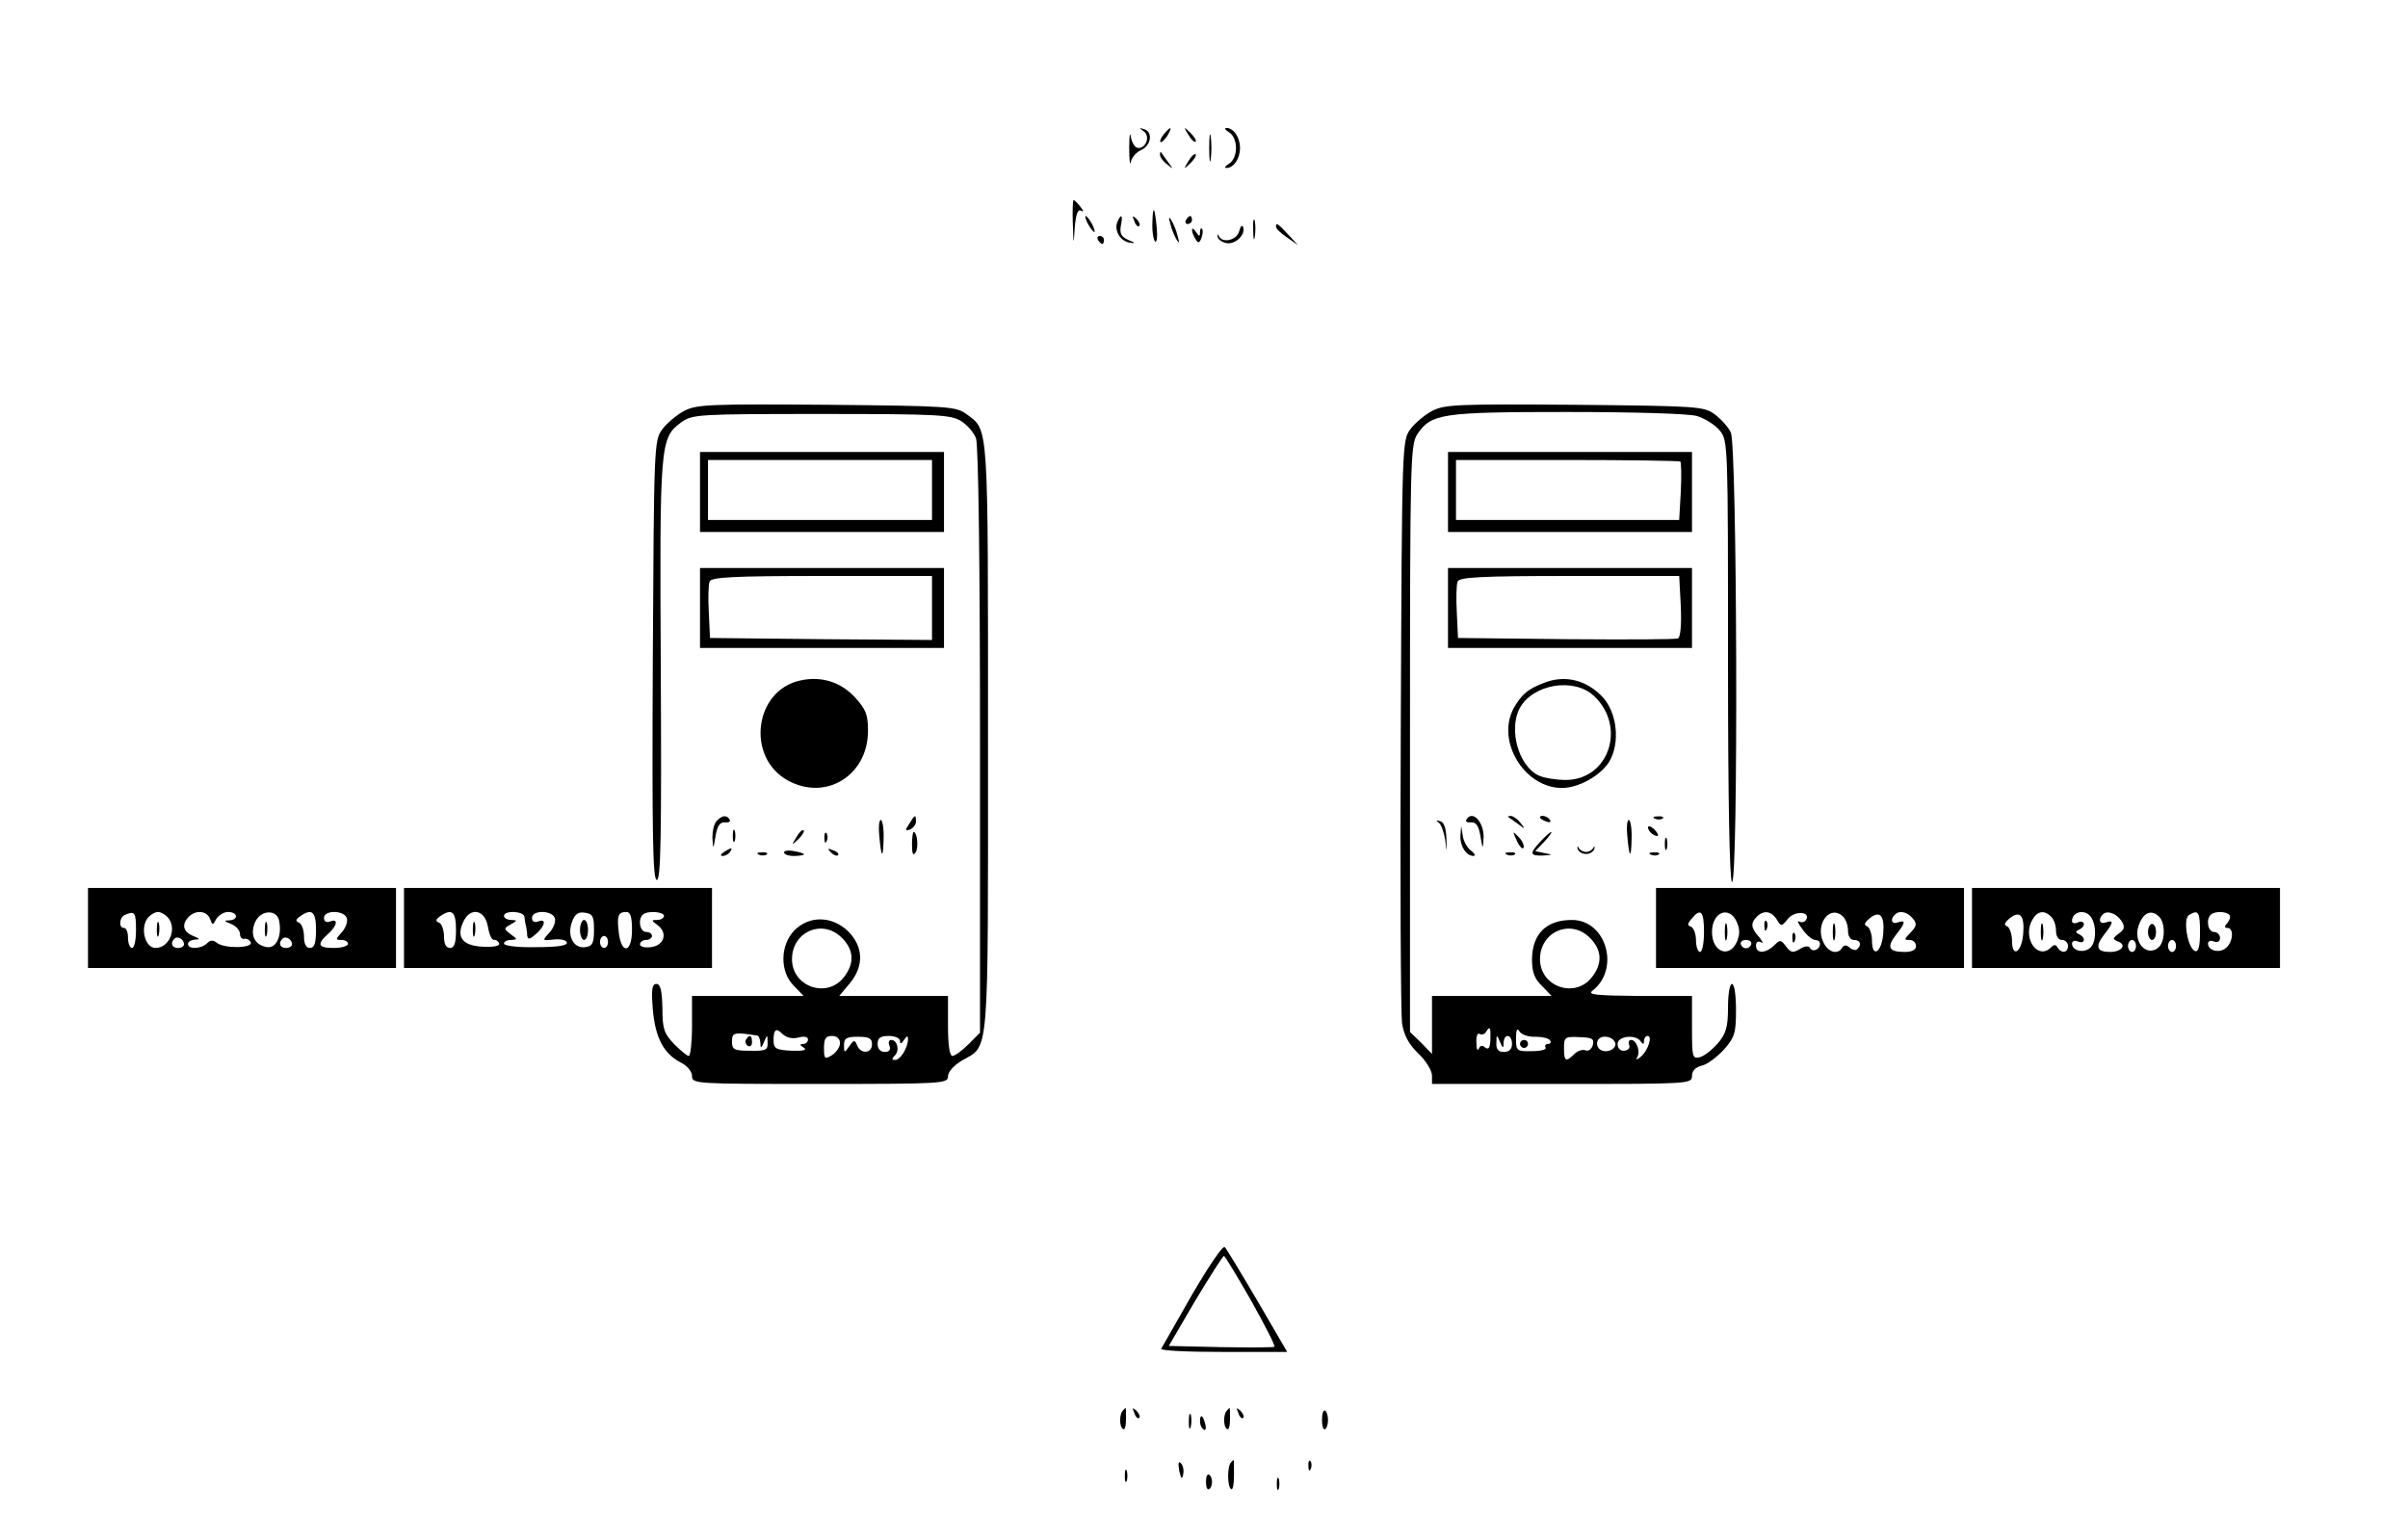 <?xml version="1.0" standalone="no"?>
<!DOCTYPE svg PUBLIC "-//W3C//DTD SVG 20010904//EN"
 "http://www.w3.org/TR/2001/REC-SVG-20010904/DTD/svg10.dtd">
<svg version="1.0" xmlns="http://www.w3.org/2000/svg"
 width="602pt" height="379pt" viewBox="0 0 602 379"
 preserveAspectRatio="xMidYMid meet">

<g transform="translate(0,379) scale(0.1,-0.1)"
fill="#000000" stroke="none">
<path d="M2823 3420 c0 -30 2 -46 4 -35 2 11 14 25 26 30 25 11 30 46 7 52
-12 4 -13 3 -1 -5 17 -12 7 -42 -13 -42 -8 0 -16 12 -19 28 -2 15 -4 2 -4 -28z"/>
<path d="M2910 3455 c-7 -9 -11 -17 -9 -20 3 -2 10 5 17 15 14 24 10 26 -8 5z"/>
<path d="M2971 3453 c7 -12 15 -20 18 -17 3 2 -3 12 -13 22 -17 16 -18 16 -5
-5z"/>
<path d="M3023 3420 c0 -30 2 -43 4 -27 2 15 2 39 0 55 -2 15 -4 2 -4 -28z"/>
<path d="M3073 3459 c10 -6 17 -22 17 -39 0 -17 -7 -33 -17 -39 -10 -6 -13
-11 -7 -11 18 0 34 23 34 50 0 27 -16 50 -34 50 -6 0 -3 -5 7 -11z"/>
<path d="M2900 3403 c0 -6 8 -17 18 -24 16 -13 16 -13 2 6 -8 11 -16 22 -17
24 -2 2 -3 0 -3 -6z"/>
<path d="M2971 3387 c-13 -21 -12 -21 5 -5 10 10 16 20 13 22 -3 3 -11 -5 -18
-17z"/>
<path d="M2682 3233 c2 -58 2 -58 5 -10 3 33 8 45 16 40 7 -4 6 0 -2 10 -7 9
-15 17 -17 17 -2 0 -3 -26 -2 -57z"/>
<path d="M2881 3233 c-1 -23 3 -44 7 -47 4 -2 6 12 4 32 -5 56 -10 62 -11 15z"/>
<path d="M2720 3230 c6 -11 13 -20 16 -20 2 0 0 9 -6 20 -6 11 -13 20 -16 20
-2 0 0 -9 6 -20z"/>
<path d="M2793 3234 c-8 -22 9 -48 33 -51 14 -2 12 0 -5 7 -18 8 -22 16 -19
35 6 28 1 33 -9 9z"/>
<path d="M2836 3237 c3 -10 9 -15 12 -12 3 3 0 11 -7 18 -10 9 -11 8 -5 -6z"/>
<path d="M2926 3230 c3 -14 11 -32 16 -40 6 -10 7 -7 2 10 -3 14 -11 32 -16
40 -6 10 -7 7 -2 -10z"/>
<path d="M2965 3240 c-3 -5 -1 -10 4 -10 6 0 11 5 11 10 0 6 -2 10 -4 10 -3 0
-8 -4 -11 -10z"/>
<path d="M3133 3215 c0 -22 2 -30 4 -17 2 12 2 30 0 40 -3 9 -5 -1 -4 -23z"/>
<path d="M3098 3212 c-6 -23 -42 -31 -51 -12 -3 6 -4 5 -3 -2 1 -7 12 -14 23
-16 22 -3 47 21 41 40 -3 7 -7 2 -10 -10z"/>
<path d="M3190 3223 c0 -5 13 -17 28 -27 l27 -19 -24 26 c-26 28 -31 32 -31
20z"/>
<path d="M2980 3215 c0 -5 4 -16 9 -23 6 -11 10 -10 15 4 3 9 4 19 1 22 -3 3
-5 -1 -5 -9 0 -11 -2 -11 -10 1 -5 8 -10 11 -10 5z"/>
<path d="M2745 3190 c3 -5 8 -10 11 -10 2 0 4 5 4 10 0 6 -5 10 -11 10 -5 0
-7 -4 -4 -10z"/>
<path d="M1711 2763 c-19 -10 -44 -31 -55 -46 -21 -28 -21 -40 -24 -578 -2
-440 0 -549 10 -549 10 0 12 105 10 524 -3 568 -2 581 51 620 28 20 39 21 351
21 293 0 324 -2 349 -18 16 -10 32 -29 37 -43 6 -15 10 -316 10 -755 l0 -731
-29 -29 c-16 -16 -34 -29 -40 -29 -7 0 -11 28 -11 75 l0 75 -136 0 -136 0 26
31 c36 43 35 91 -3 130 -40 39 -97 41 -135 3 -36 -37 -37 -104 -1 -139 l24
-25 -139 0 -140 0 0 -75 c0 -41 -4 -75 -8 -75 -5 0 -21 14 -37 30 -25 26 -29
38 -29 90 -1 44 -5 60 -15 60 -11 0 -13 -14 -9 -63 6 -71 27 -111 69 -133 17
-8 29 -23 29 -34 0 -20 8 -20 320 -20 308 0 320 1 320 19 0 11 14 27 34 39 70
41 66 -11 66 806 0 796 2 769 -53 810 -27 20 -42 21 -350 24 -292 2 -325 1
-356 -15z m394 -1318 c30 -30 32 -64 4 -99 -42 -53 -129 -23 -129 46 0 69 77
102 125 53z m-109 -249 c14 4 24 2 24 -5 0 -6 -6 -11 -12 -11 -9 0 -9 -3 1 -9
10 -6 0 -9 -30 -8 -37 2 -44 5 -45 22 -1 31 6 37 22 20 10 -9 24 -13 40 -9z
m-103 5 c4 0 7 -9 8 -18 0 -15 2 -15 9 2 8 19 9 19 9 -1 1 -19 -4 -22 -44 -21
-40 0 -45 3 -45 23 0 23 5 24 63 15z m207 -19 c0 -9 -9 -23 -20 -30 -18 -11
-20 -10 -20 18 0 23 4 30 20 30 12 0 20 -7 20 -18z m80 -3 c0 -23 -28 -25 -37
-3 -6 15 -8 15 -20 -2 -12 -17 -13 -17 -13 3 0 17 6 21 35 21 28 0 35 -4 35
-19z m70 9 c0 -9 4 -8 10 2 7 11 10 11 10 2 0 -21 -19 -52 -32 -52 -9 0 -9 3
-1 11 13 13 6 39 -9 39 -6 0 -8 -7 -4 -15 3 -10 -1 -15 -12 -15 -11 0 -18 8
-18 20 0 15 7 20 28 20 16 0 28 -6 28 -12z"/>
<path d="M1865 1191 c-3 -5 -1 -12 5 -16 5 -3 10 1 10 9 0 18 -6 21 -15 7z"/>
<path d="M3581 2763 c-19 -10 -44 -31 -55 -46 -21 -28 -21 -38 -24 -735 -2
-389 0 -726 3 -750 5 -30 16 -52 41 -76 19 -18 34 -43 34 -55 l0 -21 325 0
c317 0 325 0 325 20 0 13 9 22 25 26 14 3 38 22 55 40 27 31 30 42 30 99 0 37
-4 65 -10 65 -6 0 -10 -26 -10 -59 0 -49 -5 -65 -25 -89 -14 -16 -34 -32 -45
-35 -19 -5 -20 0 -20 74 l0 79 -132 0 c-107 1 -130 3 -117 13 70 54 35 177
-51 177 -64 0 -99 -34 -100 -98 0 -32 6 -49 25 -67 l24 -25 -149 0 -150 0 0
-72 0 -73 -27 28 -28 27 0 733 c0 693 1 734 18 761 35 52 60 56 374 56 167 0
304 -4 325 -10 20 -6 46 -22 58 -37 20 -25 20 -37 20 -574 0 -354 4 -550 10
-554 16 -10 13 1093 -3 1124 -6 13 -25 34 -40 45 -27 20 -41 21 -350 24 -292
2 -325 1 -356 -15z m394 -1318 c30 -30 32 -64 4 -99 -42 -53 -129 -23 -129 46
0 69 77 102 125 53z m-249 -254 c-1 -21 -4 -26 -13 -20 -7 7 -13 5 -16 -3 -3
-7 -6 0 -6 15 -1 16 3 26 8 22 5 -3 12 -1 16 5 10 16 12 12 11 -19z m113 7
c17 0 33 -4 36 -9 4 -5 1 -9 -5 -9 -6 0 -9 -4 -6 -9 3 -5 -12 -9 -34 -9 -38
-1 -40 1 -40 31 0 23 3 28 9 18 5 -8 23 -14 40 -13z m-80 -15 c1 24 21 22 21
-3 0 -13 -7 -20 -20 -20 -14 0 -20 6 -19 23 0 21 1 21 9 2 7 -17 9 -17 9 -2z
m223 -6 c-3 -10 -11 -16 -18 -13 -7 3 -20 -1 -28 -9 -21 -21 -26 -19 -26 14 0
28 2 30 39 28 32 -1 37 -4 33 -20z m56 6 c5 -17 -26 -29 -40 -15 -6 6 -7 15
-3 22 9 14 37 9 43 -7z m64 3 c6 -8 8 -7 8 2 0 6 4 12 9 12 13 0 1 -37 -17
-52 -10 -8 -13 -9 -9 -1 9 14 -2 43 -15 43 -6 0 -8 -6 -5 -13 3 -7 -3 -13 -12
-14 -10 -1 -17 6 -17 17 0 20 46 25 58 6z"/>
<path d="M3800 1180 c0 -5 5 -10 10 -10 6 0 10 5 10 10 0 6 -4 10 -10 10 -5 0
-10 -4 -10 -10z"/>
<path d="M1750 2560 l0 -100 305 0 305 0 0 100 0 100 -305 0 -305 0 0 -100z
m580 5 l0 -75 -280 0 -280 0 0 75 0 75 280 0 280 0 0 -75z"/>
<path d="M3620 2560 l0 -100 305 0 305 0 0 100 0 100 -305 0 -305 0 0 -100z
m581 76 c2 -2 3 -36 1 -75 l-4 -71 -279 0 -279 0 0 75 0 75 278 0 c153 0 281
-2 283 -4z"/>
<path d="M1750 2270 l0 -100 305 0 305 0 0 100 0 100 -305 0 -305 0 0 -100z
m580 0 l0 -80 -277 2 -278 3 -3 64 c-2 35 -1 70 2 77 4 11 58 14 281 14 l275
0 0 -80z"/>
<path d="M3620 2270 l0 -100 305 0 305 0 0 100 0 100 -305 0 -305 0 0 -100z
m582 4 c2 -46 -1 -78 -7 -80 -6 -3 -132 -3 -280 -2 l-270 3 -3 64 c-2 35 -1
70 2 77 4 11 58 14 280 14 l274 0 4 -76z"/>
<path d="M2002 2089 c-117 -24 -138 -194 -31 -251 95 -51 199 14 199 125 0 40
-5 53 -32 83 -36 39 -84 54 -136 43z"/>
<path d="M3866 2085 c-45 -16 -63 -31 -83 -68 -42 -82 29 -197 122 -197 41 0
95 30 117 64 30 48 21 128 -19 167 -38 38 -88 51 -137 34z m119 -35 c82 -77
37 -210 -71 -210 -23 0 -54 5 -67 11 -50 23 -76 114 -48 168 33 61 136 78 186
31z"/>
<path d="M1792 1738 c-7 -7 -11 -26 -11 -42 2 -31 2 -31 8 4 4 25 11 35 23 34
10 -1 15 2 12 7 -7 12 -18 11 -32 -3z"/>
<path d="M2273 1730 c-11 -16 -10 -18 2 -14 8 4 15 12 15 20 0 19 -3 18 -17
-6z"/>
<path d="M3666 1741 c-3 -5 2 -8 12 -7 12 1 19 -9 23 -34 6 -35 6 -35 8 -4 1
39 -28 70 -43 45z"/>
<path d="M3771 1747 c2 -1 13 -9 24 -17 19 -14 19 -14 6 3 -7 9 -18 17 -24 17
-6 0 -8 -1 -6 -3z"/>
<path d="M3850 1746 c0 -2 7 -7 16 -10 8 -3 12 -2 9 4 -6 10 -25 14 -25 6z"/>
<path d="M4138 1743 c7 -3 16 -2 19 1 4 3 -2 6 -13 5 -11 0 -14 -3 -6 -6z"/>
<path d="M2198 1703 c5 -59 10 -63 11 -10 1 26 -3 47 -7 47 -4 0 -6 -17 -4
-37z"/>
<path d="M3597 1733 c6 -4 13 -24 16 -43 4 -34 4 -33 3 4 -1 26 -6 41 -16 43
-10 3 -11 2 -3 -4z"/>
<path d="M4068 1703 c5 -59 10 -63 11 -10 1 26 -3 47 -7 47 -4 0 -6 -17 -4
-37z"/>
<path d="M4120 1721 c0 -10 19 -25 25 -20 1 2 -3 10 -11 17 -8 7 -14 8 -14 3z"/>
<path d="M1832 1700 c0 -14 2 -19 5 -12 2 6 2 18 0 25 -3 6 -5 1 -5 -13z"/>
<path d="M1991 1697 c-13 -21 -12 -21 5 -5 10 10 16 20 13 22 -3 3 -11 -5 -18
-17z"/>
<path d="M3651 1700 c-1 -26 15 -50 33 -50 5 0 3 6 -6 13 -9 6 -19 23 -21 37
l-4 25 -2 -25z"/>
<path d="M2061 1694 c0 -11 3 -14 6 -6 3 7 2 16 -1 19 -3 4 -6 -2 -5 -13z"/>
<path d="M2280 1678 c0 -23 3 -29 9 -19 8 12 4 51 -5 51 -2 0 -4 -15 -4 -32z"/>
<path d="M3792 1688 c7 -15 15 -23 17 -17 2 6 -4 18 -13 27 -15 15 -15 15 -4
-10z"/>
<path d="M3852 1687 c-29 -31 -28 -37 6 -36 24 2 25 2 4 6 l-24 5 23 24 c12
13 20 24 17 24 -2 0 -14 -10 -26 -23z"/>
<path d="M4162 1680 c0 -14 2 -19 5 -12 2 6 2 18 0 25 -3 6 -5 1 -5 -13z"/>
<path d="M3944 1668 c2 -7 11 -13 21 -13 10 0 19 6 21 13 1 7 0 8 -3 2 -2 -5
-11 -10 -18 -10 -7 0 -16 5 -18 10 -3 6 -4 5 -3 -2z"/>
<path d="M1810 1660 c-9 -6 -10 -10 -3 -10 6 0 15 5 18 10 8 12 4 12 -15 0z"/>
<path d="M1960 1659 c0 -5 11 -9 25 -9 14 0 25 2 25 4 0 2 -11 6 -25 8 -14 3
-25 1 -25 -3z"/>
<path d="M2077 1659 c7 -7 15 -10 18 -7 3 3 -2 9 -12 12 -14 6 -15 5 -6 -5z"/>
<path d="M1898 1653 c7 -3 16 -2 19 1 4 3 -2 6 -13 5 -11 0 -14 -3 -6 -6z"/>
<path d="M3768 1653 c7 -3 16 -2 19 1 4 3 -2 6 -13 5 -11 0 -14 -3 -6 -6z"/>
<path d="M4128 1653 c7 -3 16 -2 19 1 4 3 -2 6 -13 5 -11 0 -14 -3 -6 -6z"/>
<path d="M220 1470 l0 -100 385 0 385 0 0 100 0 100 -385 0 -385 0 0 -100z
m120 -5 c0 -25 -4 -45 -10 -45 -5 0 -10 11 -10 25 0 14 -4 25 -10 25 -14 0
-12 27 3 33 24 10 27 6 27 -38z m78 33 c26 -26 7 -78 -29 -78 -28 0 -40 55
-17 78 7 7 17 12 23 12 6 0 16 -5 23 -12z m107 -5 c6 -17 7 -17 16 0 6 9 19
17 29 17 25 0 27 -20 3 -21 -14 0 -13 -2 5 -9 12 -5 22 -16 22 -25 0 -8 5 -14
11 -12 6 1 13 -3 16 -9 5 -15 -67 -16 -85 -1 -9 7 -16 7 -24 -1 -15 -15 -48
-16 -48 -2 0 6 8 10 18 11 13 0 12 2 -5 9 -25 10 -30 29 -11 48 18 18 45 15
53 -5z m173 -6 c7 -37 -7 -68 -30 -65 -32 5 -44 31 -30 63 14 31 55 32 60 2z
m92 -22 c0 -33 -4 -45 -15 -45 -10 0 -15 10 -15 29 0 16 -6 32 -12 34 -10 4
-9 8 2 16 30 21 40 12 40 -34z m77 30 c3 -9 -3 -25 -12 -35 -16 -18 -17 -20
-2 -20 10 0 17 -4 17 -10 0 -5 -16 -10 -35 -10 -40 0 -44 9 -15 35 24 21 26
40 5 31 -9 -3 -15 0 -15 9 0 20 49 20 57 0z m-407 -66 c0 -5 -7 -9 -15 -9 -15
0 -20 12 -9 23 8 8 24 -1 24 -14z m270 0 c0 -5 -7 -9 -15 -9 -15 0 -20 12 -9
23 8 8 24 -1 24 -14z"/>
<path d="M392 1465 c0 -16 2 -22 5 -12 2 9 2 23 0 30 -3 6 -5 -1 -5 -18z"/>
<path d="M662 1465 c0 -16 2 -22 5 -12 2 9 2 23 0 30 -3 6 -5 -1 -5 -18z"/>
<path d="M1010 1470 l0 -100 385 0 385 0 0 100 0 100 -385 0 -385 0 0 -100z
m130 -5 c0 -33 -4 -45 -15 -45 -10 0 -15 10 -15 29 0 16 -6 32 -12 34 -10 4
-9 8 2 16 30 21 40 12 40 -34z m80 7 c3 -18 9 -32 15 -32 5 1 11 -3 13 -9 2
-6 -14 -9 -39 -8 -52 2 -69 23 -51 62 18 39 55 31 62 -13z m91 26 c1 -7 2 -17
4 -23 1 -5 3 -16 3 -24 2 -11 6 -10 22 4 24 21 26 40 5 31 -9 -3 -15 0 -15 9
0 20 49 20 57 0 3 -9 -3 -25 -13 -36 -19 -21 -19 -21 10 -18 16 2 31 -1 33 -7
3 -8 -22 -12 -77 -12 -44 -1 -80 3 -80 9 0 5 8 9 18 9 16 1 16 2 -1 14 -18 14
-18 15 0 25 17 10 17 10 1 11 -10 0 -18 5 -18 10 0 15 50 12 51 -2z m174 -33
c0 -33 -4 -41 -22 -43 -29 -4 -46 28 -33 63 7 20 16 26 33 23 19 -3 22 -9 22
-43z m95 0 c0 -57 -26 -63 -33 -7 -5 42 -2 52 19 52 10 0 14 -12 14 -45z m80
35 c0 -5 -8 -10 -17 -10 -15 0 -15 -1 1 -13 26 -19 17 -51 -17 -55 -15 -2 -27
1 -27 7 0 6 7 11 15 11 8 0 15 5 15 10 0 6 -7 10 -15 10 -15 0 -21 31 -8 43
10 11 53 8 53 -3z m-140 -65 c0 -8 -4 -15 -10 -15 -5 0 -10 7 -10 15 0 8 5 15
10 15 6 0 10 -7 10 -15z"/>
<path d="M1182 1465 c0 -16 2 -22 5 -12 2 9 2 23 0 30 -3 6 -5 -1 -5 -18z"/>
<path d="M1450 1465 c0 -14 5 -25 10 -25 6 0 10 11 10 25 0 14 -4 25 -10 25
-5 0 -10 -11 -10 -25z"/>
<path d="M4140 1470 l0 -100 385 0 385 0 0 100 0 100 -385 0 -385 0 0 -100z
m120 -10 c0 -27 -4 -50 -10 -50 -5 0 -10 13 -10 29 0 16 -6 31 -12 34 -10 3
-10 7 1 20 23 28 31 19 31 -33z m82 25 c8 -19 8 -31 0 -50 -19 -42 -62 -25
-62 25 0 50 43 67 62 25z m100 6 c11 -18 12 -18 28 2 17 21 58 18 45 -3 -4 -6
-11 -7 -17 -4 -6 4 -3 -5 8 -19 10 -15 25 -27 32 -27 6 0 12 -4 12 -9 0 -15
-18 -23 -25 -11 -4 6 -13 5 -26 -3 -17 -10 -22 -9 -34 7 -13 17 -15 17 -30 2
-21 -20 -45 -21 -45 0 0 9 5 12 13 8 6 -4 4 2 -5 13 -21 23 -22 35 -6 51 17
17 36 15 50 -7z m166 7 c7 -7 12 -22 12 -35 0 -14 6 -23 15 -23 16 0 20 -12 8
-23 -3 -4 -12 -2 -19 4 -8 7 -14 7 -19 -1 -11 -18 -35 -11 -47 15 -21 46 18
95 50 63z m100 -43 c-4 -47 -28 -61 -28 -17 0 17 -6 33 -12 36 -9 3 -7 9 6 20
26 21 38 7 34 -39z m70 43 c16 -16 15 -23 -4 -42 -14 -15 -14 -16 0 -16 9 0
16 -7 16 -15 0 -10 -10 -15 -29 -15 -39 0 -45 12 -21 43 24 30 25 38 5 31 -15
-6 -21 7 -8 19 10 11 28 8 41 -5z m-400 -69 c-2 -6 -8 -10 -13 -10 -5 0 -11 4
-13 10 -2 6 4 11 13 11 9 0 15 -5 13 -11z"/>
<path d="M4312 1460 c0 -19 2 -27 5 -17 2 9 2 25 0 35 -3 9 -5 1 -5 -18z"/>
<path d="M4411 1474 c0 -11 3 -14 6 -6 3 7 2 16 -1 19 -3 4 -6 -2 -5 -13z"/>
<path d="M4481 1444 c0 -11 3 -14 6 -6 3 7 2 16 -1 19 -3 4 -6 -2 -5 -13z"/>
<path d="M4582 1460 c0 -19 2 -27 5 -17 2 9 2 25 0 35 -3 9 -5 1 -5 -18z"/>
<path d="M4930 1470 l0 -100 385 0 385 0 0 100 0 100 -385 0 -385 0 0 -100z
m128 -15 c-4 -47 -28 -61 -28 -17 0 17 -6 33 -12 36 -9 3 -7 9 6 20 26 21 38
7 34 -39z m70 43 c7 -7 12 -22 12 -35 0 -14 6 -23 15 -23 8 0 15 -7 15 -15 0
-17 -16 -20 -26 -4 -4 8 -9 8 -17 0 -31 -31 -69 19 -49 64 13 27 31 32 50 13z
m99 0 c15 -21 14 -65 -2 -78 -16 -14 -45 -7 -45 11 0 6 7 9 15 5 18 -7 20 10
3 18 -10 5 -10 7 0 12 17 8 15 25 -3 18 -8 -4 -15 -2 -15 3 0 24 32 31 47 11z
m77 -11 c9 -14 7 -21 -7 -31 -16 -12 -16 -14 -2 -20 23 -8 9 -26 -20 -26 -33
0 -38 13 -15 43 24 30 25 38 5 31 -15 -6 -21 7 -8 20 11 11 35 2 47 -17z m94
11 c16 -16 15 -63 -2 -77 -29 -24 -63 12 -50 53 11 34 32 44 52 24z m102 -39
c0 -35 -4 -49 -12 -47 -19 7 -31 80 -16 90 24 15 28 8 28 -43z m73 44 c4 -3 2
-12 -4 -20 -9 -9 -8 -13 0 -13 16 0 14 -35 -4 -50 -16 -14 -45 -7 -45 11 0 6
7 9 15 5 9 -3 15 0 15 9 0 8 -7 15 -15 15 -15 0 -21 31 -8 43 8 9 38 9 46 0z
m-233 -78 c0 -8 -4 -15 -10 -15 -5 0 -10 7 -10 15 0 8 5 15 10 15 6 0 10 -7
10 -15z m100 0 c0 -8 -4 -15 -10 -15 -5 0 -10 7 -10 15 0 8 5 15 10 15 6 0 10
-7 10 -15z"/>
<path d="M5102 1460 c0 -19 2 -27 5 -17 2 9 2 25 0 35 -3 9 -5 1 -5 -18z"/>
<path d="M5370 1460 c0 -11 5 -20 10 -20 6 0 10 9 10 20 0 11 -4 20 -10 20 -5
0 -10 -9 -10 -20z"/>
<path d="M2980 553 c-40 -71 -75 -131 -77 -135 -2 -5 68 -8 155 -8 l160 0 -74
127 c-41 70 -78 131 -82 135 -5 5 -41 -49 -82 -119z m148 -15 c34 -61 61 -113
58 -115 -2 -2 -62 -2 -133 -1 l-131 3 66 113 c37 61 69 112 72 112 3 -1 33
-51 68 -112z"/>
<path d="M2807 263 c-9 -9 -9 -41 1 -46 4 -3 7 8 7 24 0 16 0 29 -1 29 0 0 -4
-3 -7 -7z"/>
<path d="M2836 257 c3 -10 9 -15 12 -12 3 3 0 11 -7 18 -10 9 -11 8 -5 -6z"/>
<path d="M3067 263 c-9 -9 -9 -41 1 -46 4 -3 7 8 7 24 0 16 0 29 -1 29 0 0 -4
-3 -7 -7z"/>
<path d="M3096 257 c3 -10 9 -15 12 -12 3 3 0 11 -7 18 -10 9 -11 8 -5 -6z"/>
<path d="M3305 240 c0 -15 3 -26 8 -23 4 2 7 13 7 23 0 10 -3 21 -7 23 -5 3
-8 -8 -8 -23z"/>
<path d="M2972 235 c0 -16 2 -22 5 -12 2 9 2 23 0 30 -3 6 -5 -1 -5 -18z"/>
<path d="M3000 236 c0 -8 4 -17 9 -20 5 -4 7 3 4 14 -6 23 -13 26 -13 6z"/>
<path d="M2948 113 c5 -21 7 -23 10 -9 2 10 0 22 -6 28 -6 6 -7 0 -4 -19z"/>
<path d="M3077 133 c-9 -9 -9 -61 1 -66 4 -3 7 12 7 34 0 21 0 39 -1 39 0 0
-4 -3 -7 -7z"/>
<path d="M3271 124 c0 -11 3 -14 6 -6 3 7 2 16 -1 19 -3 4 -6 -2 -5 -13z"/>
<path d="M2812 100 c0 -14 2 -19 5 -12 2 6 2 18 0 25 -3 6 -5 1 -5 -13z"/>
<path d="M3015 85 c0 -13 3 -21 8 -18 4 2 7 10 7 18 0 8 -3 16 -7 18 -5 3 -8
-5 -8 -18z"/>
<path d="M3192 80 c0 -14 2 -19 5 -12 2 6 2 18 0 25 -3 6 -5 1 -5 -13z"/>
</g>
</svg>
